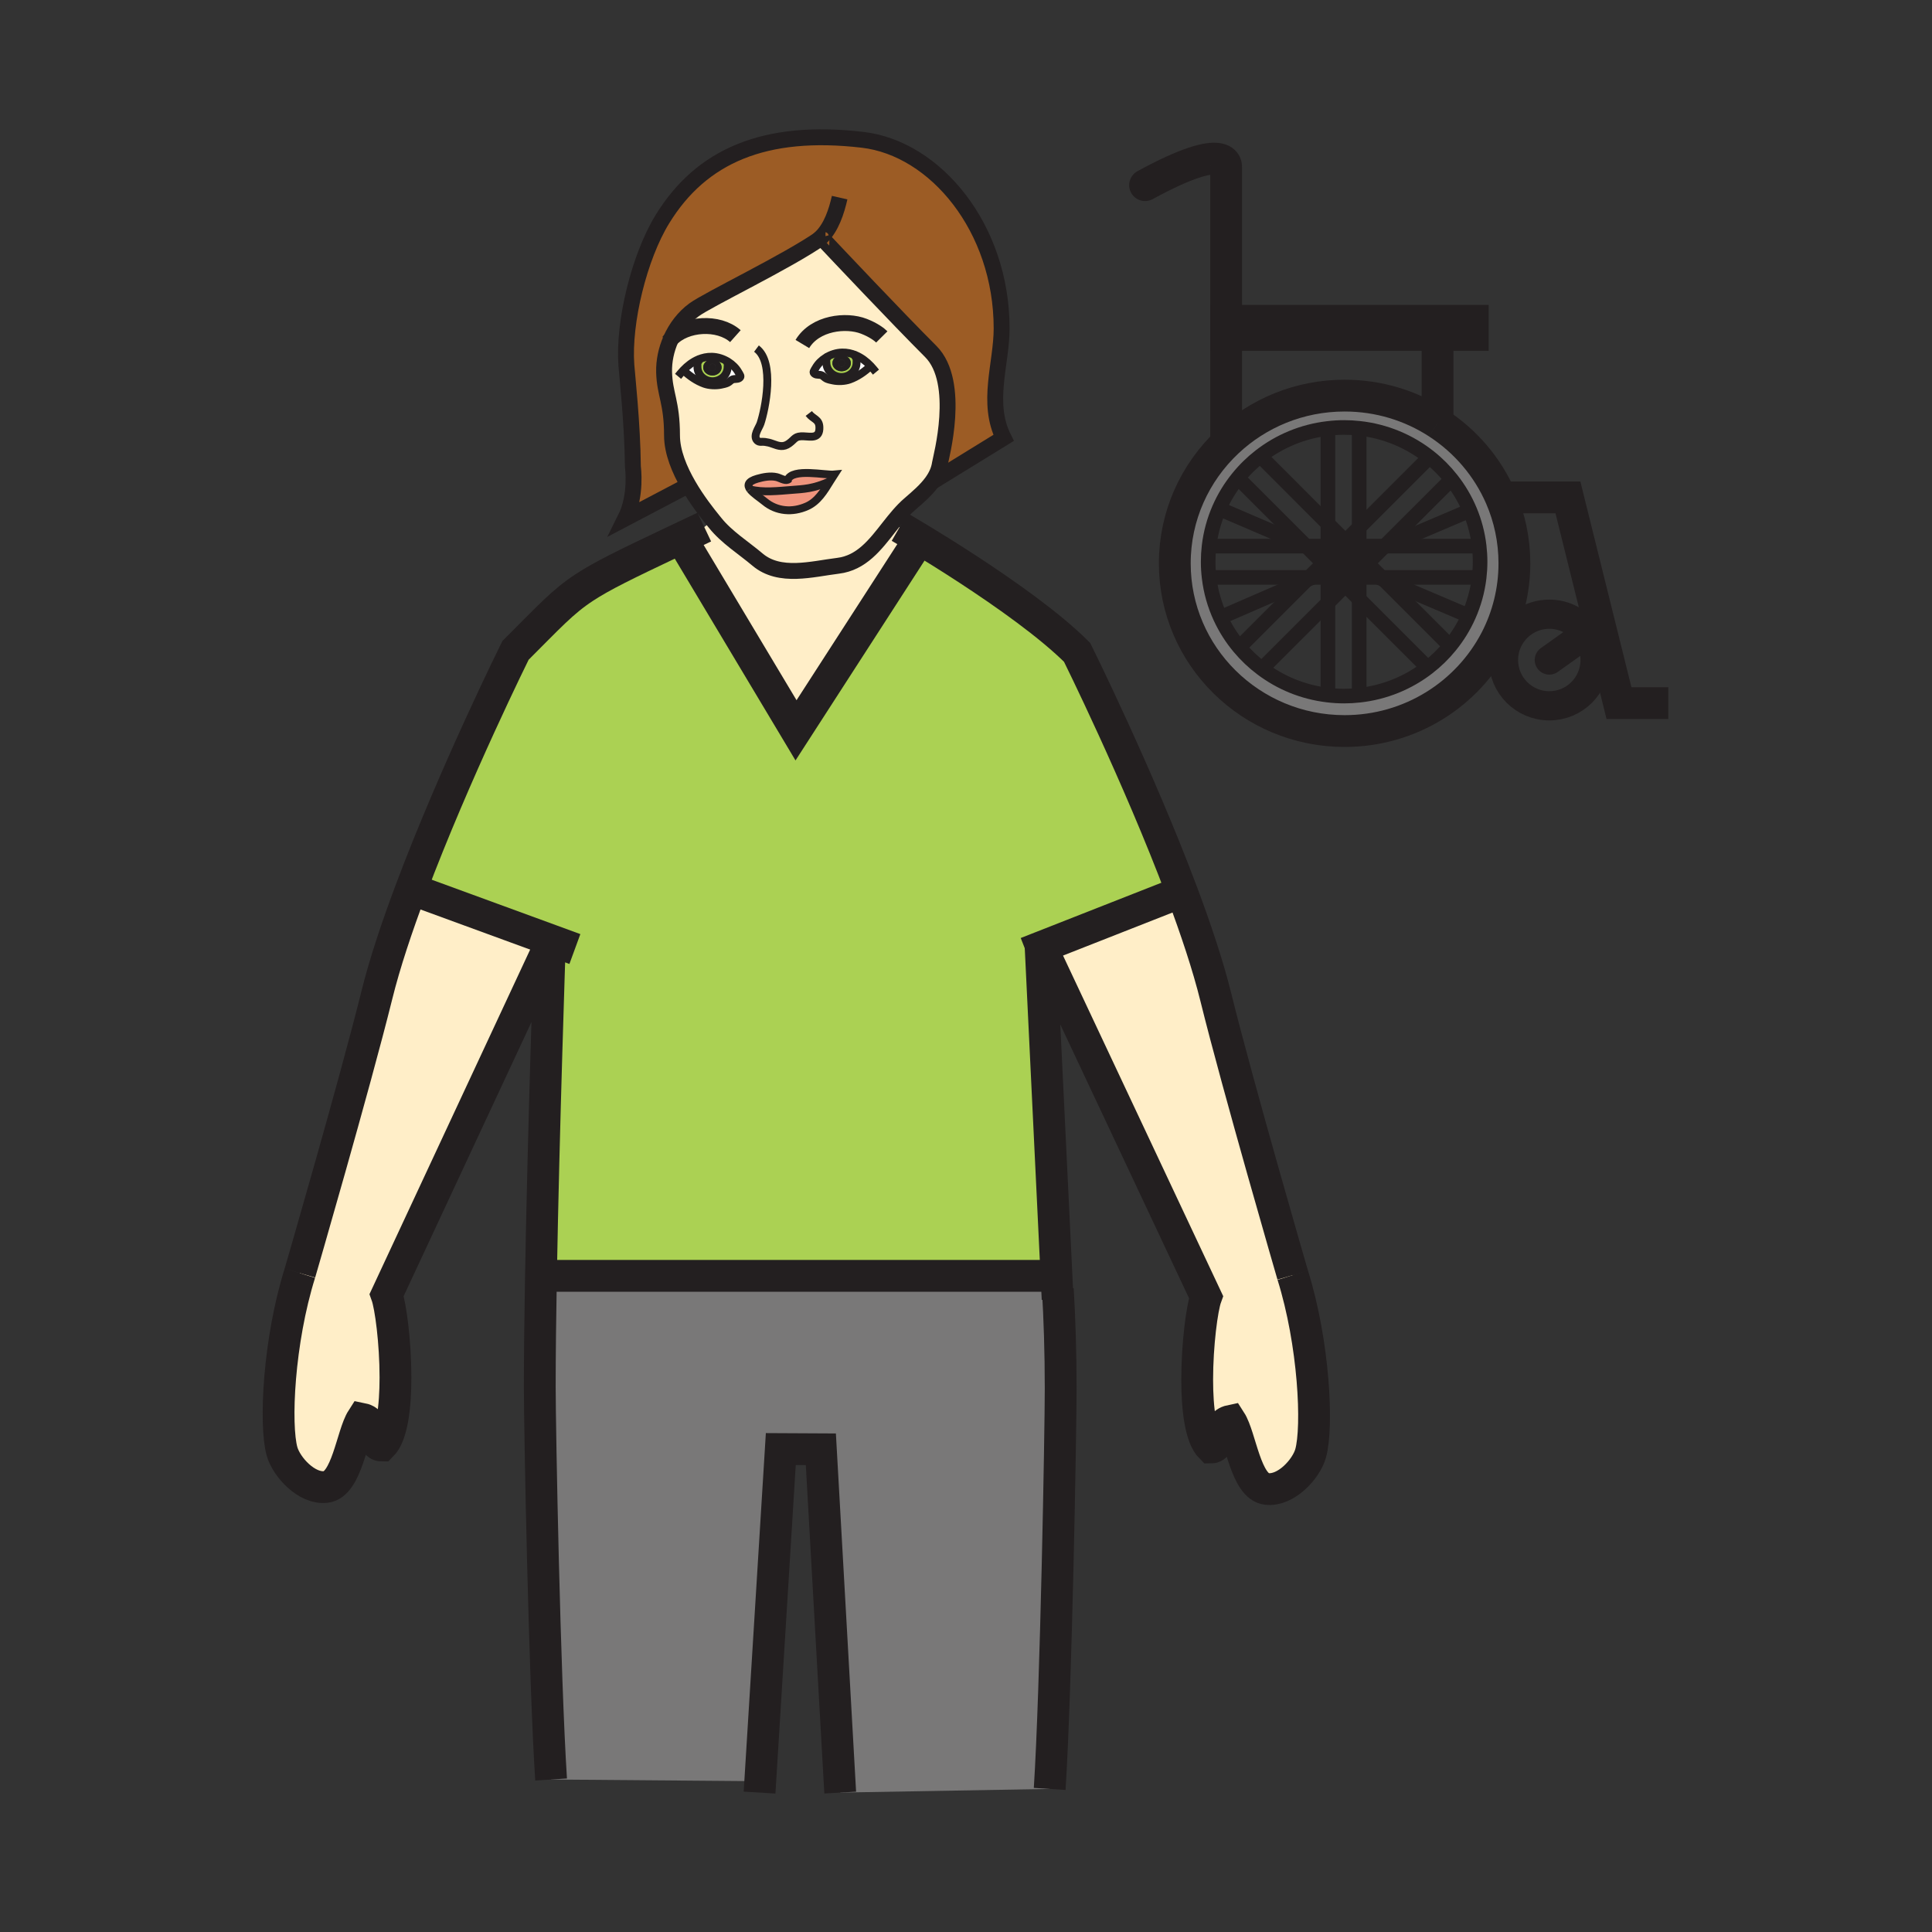 <?xml version="1.0" encoding="iso-8859-1"?>
<!-- Generator: Adobe Illustrator 12.0.1, SVG Export Plug-In . SVG Version: 6.00 Build 51448)  -->
<!DOCTYPE svg PUBLIC "-//W3C//DTD SVG 1.1//EN" "http://www.w3.org/Graphics/SVG/1.1/DTD/svg11.dtd">
<svg  version="1.1" id="Layer_1" xmlns="http://www.w3.org/2000/svg" xmlns:xlink="http://www.w3.org/1999/xlink" width="850.394" height="850.394"
	 viewBox="0 0 850.394 850.394" style="overflow:visible;enable-background:new 0 0 850.394 850.394;" xml:space="preserve">
<rect x="0" y="0" width="850.394" height="850.394" fill="#333333" stroke="none"/>
<g id="XMLID_1_">
	<g>
		<path style="fill:#FFEEC8;" d="M530.85,570.89l-72.46-154.07l60.551-23.8l1.26-0.48c6.16,16.41,11.53,32.51,14.97,46.42
			c9.76,39.51,33.84,122.31,33.84,122.31c9.38,29.91,11.16,66.771,7.88,78.44c-1.93,6.91-10.85,16.66-19.29,15.67
			c-9.319-1.01-11.46-22.979-15.97-29.979c-7.05,1.47-3.43,11.75-8.64,11.75c-4.521-4.5-6.03-16.91-6.03-29.9
			C526.96,591.91,529.07,575.77,530.85,570.89z"/>
		<path style="fill:#ABD153;" d="M242.75,413.96l-61.8-22.61c19.19-51.09,45.95-105.07,45.95-105.07
			c14.94-14.93,20.7-21.38,30.23-27.65c7.89-5.2,18.38-10.28,38.8-19.97l5.11,0.34l49.34,82.46l53.01-82.1l1.46-2.1
			c5.46,3.31,12.99,7.96,21.26,13.37c16.54,10.81,36.069,24.6,48,36.53c0,0,26.89,54.2,46.09,105.38l-1.26,0.48l-60.551,23.8
			L458,416l0.05,0.95l6.97,144.47l-3.239,0.16H242.24l-4.13-0.061C239.28,495.69,242,416,242,416L242.75,413.96z"/>
		<path style="fill:#FFEEC8;" d="M383.25,161.09c-1.9-2-4.11-3.68-6.58-4.73c-1.85-0.8-3.86-1.24-6-1.19
			c-2.46,0.05-4.97,0.85-7.11,2.2c-1.9,1.16-3.51,2.75-4.56,4.61c-0.63,1.13-1.48,1.91-0.36,2.6c0.94,0.6,2.09,0.17,3.1,0.64
			c0.68,0.32,1.3,1.1,2.03,1.44c0.87,0.4,2.02,0.64,2.96,0.82c2.22,0.46,5.13,0.33,7.24-0.42c3.49-1.25,6.52-3.41,9.14-5.84
			L383.25,161.09z M303.02,213.61c-3.91-6.74-7.23-14.61-7.23-21.96c0-14.64-3.23-18.13-3.48-27.85c-0.12-4.9,0.95-9.93,2.98-14.5
			c2.28-5.12,5.76-9.68,10.14-12.89c6.39-4.7,41.19-21.29,56.05-31.71c0.21,0.46,0.57,0.77,1.06,0.91
			c5.38,5.71,32.48,34.44,47.14,49.09c13.64,13.65,4.35,47.15,4.06,49.21c-0.43,3.06-1.72,5.76-3.5,8.22
			c-2.65,3.68-6.4,6.84-9.95,9.91c-3.28,2.84-6.11,6.37-8.91,9.92c-6.15,7.83-12.16,15.82-22.54,17.08
			c-11.35,1.39-25.64,5.53-35.4-2.72c-6.06-5.14-13.67-9.88-18.66-16.17c-0.25-0.31-0.57-0.7-0.96-1.18
			C311.53,226.13,306.97,220.44,303.02,213.61z M300.77,162.96l0.15,0.13c2.62,2.42,5.64,4.58,9.13,5.83
			c2.12,0.75,5.03,0.88,7.24,0.43c0.94-0.2,2.1-0.42,2.96-0.83c0.74-0.33,1.35-1.11,2.03-1.43c1.02-0.48,2.17-0.06,3.11-0.65
			c1.11-0.68,0.26-1.47-0.36-2.6c-1.05-1.85-2.66-3.44-4.55-4.61c-2.15-1.34-4.66-2.14-7.13-2.2c-2.14-0.05-4.14,0.39-6,1.19
			C304.88,159.27,302.67,160.96,300.77,162.96z M367.22,208.88c-3.87,0.39-18.41-2.96-20.51,2.3c-1.3,0.53-3.42-0.85-4.87-1.18
			c-2.72-0.63-5.88-0.03-8.52,0.73c-4.25,1.23-4.46,2.91-3.12,4.68h0.01c1.38,1.82,4.42,3.74,6.38,5.36
			c5.29,4.37,12.17,4.93,18.59,2.09c4.73-2.09,7.52-6.69,10.18-11.03C365.99,210.82,366.6,209.83,367.22,208.88z"/>
		<path style="fill:#231F20;" d="M584.16,246.24c0.09-0.58,0.26-1.13,0.5-1.65c1.149-2.46,3.84-4.19,6.97-4.19
			c2.86,0,5.351,1.44,6.63,3.56c0.24,0.39,0.44,0.81,0.59,1.24c0.23,0.66,0.351,1.35,0.351,2.07c0,3.8-3.391,6.88-7.57,6.88
			c-2.7,0-5.07-1.29-6.399-3.23c-0.131-0.18-0.25-0.36-0.341-0.55c0,0-0.01,0-0.01-0.01c-0.52-0.93-0.81-1.98-0.81-3.09
			C584.07,246.92,584.1,246.57,584.16,246.24z"/>
		<path style="fill:#797878;" d="M660.58,218.93c3.86,8.91,6,18.72,6,29.03c0,12.1-2.95,23.52-8.17,33.61
			c-12.391,23.87-37.55,40.21-66.57,40.21c-41.28,0-74.74-33.06-74.74-73.82c0-21.02,8.9-39.99,23.17-53.44
			c13.421-12.63,31.57-20.39,51.57-20.39c15.101,0,29.16,4.43,40.91,12.04v0.01C645,194.1,654.75,205.48,660.58,218.93z
			 M598.26,306.02c11.3-1.22,21.65-5.56,30.16-12.12c3.65-2.81,6.96-6.03,9.85-9.59c3.28-4.02,6.04-8.48,8.16-13.26
			c2.351-5.26,3.94-10.93,4.641-16.86c0.27-2.27,0.41-4.58,0.41-6.92s-0.141-4.64-0.41-6.91c-0.641-5.48-2.04-10.73-4.101-15.64
			c-2.069-4.96-4.81-9.57-8.1-13.74c-2.84-3.61-6.09-6.88-9.7-9.75c-8.65-6.88-19.28-11.45-30.91-12.7
			c-2.17-0.25-4.38-0.37-6.62-0.37c-2.42,0-4.8,0.14-7.14,0.43c-11.16,1.3-21.37,5.64-29.78,12.16c-3.64,2.82-6.95,6.05-9.83,9.63
			c-3.34,4.11-6.13,8.67-8.26,13.57c-2.24,5.15-3.76,10.67-4.439,16.45c-0.261,2.25-0.4,4.55-0.4,6.87c0,2.33,0.14,4.62,0.41,6.88
			c0.72,6.22,2.43,12.14,4.96,17.62c2.189,4.75,5,9.16,8.33,13.14c2.95,3.52,6.3,6.7,9.979,9.45c8.21,6.18,18.08,10.29,28.84,11.58
			c2.4,0.3,4.851,0.45,7.33,0.45C593.88,306.39,596.09,306.27,598.26,306.02z"/>
		<path style="fill:#FFFFFF;" d="M306.99,161.47c0,3.5,2.98,6.34,6.65,6.34s6.64-2.84,6.64-6.34c0-0.98,0.26-0.89-0.14-1.7
			l0.34-0.54c1.89,1.17,3.5,2.76,4.55,4.61c0.62,1.13,1.47,1.92,0.36,2.6c-0.94,0.59-2.09,0.17-3.11,0.65
			c-0.68,0.32-1.29,1.1-2.03,1.43c-0.86,0.41-2.02,0.63-2.96,0.83c-2.21,0.45-5.12,0.32-7.24-0.43c-3.49-1.25-6.51-3.41-9.13-5.83
			l-0.15-0.13c1.9-2,4.11-3.69,6.58-4.74l0.23,0.58C306.86,159.81,306.99,160.15,306.99,161.47z"/>
		<path style="fill:#797878;" d="M465.31,567.41l0.301-0.01c0.76,12.84,1.26,27.529,1.26,43.859c0,18.311-2,132.08-4.84,176.16
			l-92.2,1.61l-8.52-151.11l-17.63-0.09l-9.05,146.33L332,784l-89.43-0.73c-2.91-45.109-4.98-154.189-4.98-172.84
			c0-14,0.2-30.939,0.52-48.91l4.13,0.061h219.54l3.239-0.16L465.31,567.41z"/>
		<path style="fill:#9C5C25;" d="M295.29,149.3c-2.03,4.57-3.1,9.6-2.98,14.5c0.25,9.72,3.48,13.21,3.48,27.85
			c0,7.35,3.32,15.22,7.23,21.96l-27.75,14.58c5.07-10.14,3.31-22.67,3.31-22.67c-0.2-19.27-2.55-40.3-2.88-44.85
			c-1.36-18.89,5.66-47.59,15.85-64.18c17.14-27.94,45.09-39.98,88.14-34.95c31.96,3.72,61.19,38.69,61.19,83.02
			c0,15.53-6.899,32.69,0.86,48.18l-31.5,19.39c1.78-2.46,3.07-5.16,3.5-8.22c0.29-2.06,9.58-35.56-4.06-49.21
			c-14.66-14.65-41.76-43.38-47.14-49.09c-0.61-0.65-0.94-1-0.94-1c-0.04,0.03-0.08,0.06-0.12,0.09
			c-14.86,10.42-49.66,27.01-56.05,31.71C301.05,139.62,297.57,144.18,295.29,149.3z"/>
		<path style="fill:#FFEEC8;" d="M404.85,237.26l-1.46,2.1l-53.01,82.1L301.04,239l-5.11-0.34c4.24-2.01,8.91-4.21,14.07-6.66
			l3.82-3.03c0.39,0.48,0.71,0.87,0.96,1.18c4.99,6.29,12.6,11.03,18.66,16.17c9.76,8.25,24.05,4.11,35.4,2.72
			c10.38-1.26,16.39-9.25,22.54-17.08L396,232C396,232,399.39,233.96,404.85,237.26z"/>
		<path style="fill:#FFFFFF;" d="M383.25,161.09l-0.14,0.13c-2.62,2.43-5.65,4.59-9.14,5.84c-2.11,0.75-5.02,0.88-7.24,0.42
			c-0.94-0.18-2.09-0.42-2.96-0.82c-0.73-0.34-1.35-1.12-2.03-1.44c-1.01-0.47-2.16-0.04-3.1-0.64c-1.12-0.69-0.27-1.47,0.36-2.6
			c1.05-1.86,2.66-3.45,4.56-4.61l0.33,0.53c-0.41,0.82-0.15,0.73-0.15,1.71c0,3.5,2.98,6.34,6.65,6.34s6.64-2.84,6.64-6.34
			c0-1.32,0.13-1.66-0.59-2.67l0.23-0.58C379.14,157.41,381.35,159.09,383.25,161.09z"/>
		<path style="fill:#ABD150;" d="M376.44,156.94c0.72,1.01,0.59,1.35,0.59,2.67c0,3.5-2.97,6.34-6.64,6.34s-6.65-2.84-6.65-6.34
			c0-0.98-0.26-0.89,0.15-1.71l-0.33-0.53c2.14-1.35,4.65-2.15,7.11-2.2c2.14-0.05,4.15,0.39,6,1.19L376.44,156.94z M374.5,159.85
			c0-1.97-1.81-3.56-4.05-3.56c-2.24,0-4.05,1.59-4.05,3.56c0,1.97,1.81,3.56,4.05,3.56C372.69,163.41,374.5,161.82,374.5,159.85z"
			/>
		<path style="fill:#231F20;" d="M370.45,156.29c2.24,0,4.05,1.59,4.05,3.56c0,1.97-1.81,3.56-4.05,3.56
			c-2.24,0-4.05-1.59-4.05-3.56C366.4,157.88,368.21,156.29,370.45,156.29z M371.91,159.85c0-0.88-0.65-1.58-1.46-1.58
			c-0.8,0-1.45,0.7-1.45,1.58c0,0.87,0.65,1.58,1.45,1.58C371.26,161.43,371.91,160.72,371.91,159.85z"/>
		<path style="fill:#231F20;" d="M370.45,158.27c0.81,0,1.46,0.7,1.46,1.58c0,0.87-0.65,1.58-1.46,1.58c-0.8,0-1.45-0.71-1.45-1.58
			C369,158.97,369.65,158.27,370.45,158.27z"/>
		<path style="fill:#EF947D;" d="M346.71,211.18c2.1-5.26,16.64-1.91,20.51-2.3c-0.62,0.95-1.23,1.94-1.86,2.95
			c-7.42,3.36-11.72,3.4-16.98,3.82c-5.23,0.41-12.96,1.28-18.17-0.24h-0.01c-1.34-1.77-1.13-3.45,3.12-4.68
			c2.64-0.76,5.8-1.36,8.52-0.73C343.29,210.33,345.41,211.71,346.71,211.18z"/>
		<path style="fill:#EF947D;" d="M365.36,211.83c-2.66,4.34-5.45,8.94-10.18,11.03c-6.42,2.84-13.3,2.28-18.59-2.09
			c-1.96-1.62-5-3.54-6.38-5.36c5.21,1.52,12.94,0.65,18.17,0.24C353.64,215.23,357.94,215.19,365.36,211.83z"/>
		<path style="fill:#ABD150;" d="M320.48,159.23l-0.34,0.54c0.4,0.81,0.14,0.72,0.14,1.7c0,3.5-2.97,6.34-6.64,6.34
			s-6.65-2.84-6.65-6.34c0-1.32-0.13-1.66,0.59-2.67l-0.23-0.58c1.86-0.8,3.86-1.24,6-1.19
			C315.82,157.09,318.33,157.89,320.48,159.23z M317.62,161.71c0-1.97-1.81-3.56-4.04-3.56c-2.24,0-4.05,1.59-4.05,3.56
			c0,1.97,1.81,3.56,4.05,3.56C315.81,165.27,317.62,163.68,317.62,161.71z"/>
		<path style="fill:#231F20;" d="M313.58,158.15c2.23,0,4.04,1.59,4.04,3.56c0,1.97-1.81,3.56-4.04,3.56
			c-2.24,0-4.05-1.59-4.05-3.56C309.53,159.74,311.34,158.15,313.58,158.15z M315.03,161.71c0-0.87-0.65-1.58-1.45-1.58
			c-0.81,0-1.45,0.71-1.45,1.58s0.64,1.58,1.45,1.58C314.38,163.29,315.03,162.58,315.03,161.71z"/>
		<path style="fill:#231F20;" d="M313.58,160.13c0.8,0,1.45,0.71,1.45,1.58s-0.65,1.58-1.45,1.58c-0.81,0-1.45-0.71-1.45-1.58
			S312.77,160.13,313.58,160.13z"/>
		<path style="fill:#FFEEC8;" d="M242.75,413.96L242,416l-71.81,154c1.78,4.88,3.88,20.99,3.88,36.3c0,13.021-1.52,25.46-6.04,29.97
			c-5.18,0-1.58-10.31-8.66-11.739c-4.49,6.989-6.63,28.95-15.95,29.979c-8.41,1-17.35-8.79-19.28-15.66
			c-3.28-11.699-1.52-48.54,7.86-78.47c0,0,24.08-82.8,33.86-122.3c3.46-13.99,8.88-30.21,15.09-46.73L242.75,413.96z"/>
	</g>
	<g>
		<path style="fill:none;stroke:#231F20;stroke-width:14;" d="M132,560.38c0,0,24.08-82.8,33.86-122.3
			c3.46-13.99,8.88-30.21,15.09-46.73c19.19-51.09,45.95-105.07,45.95-105.07c14.94-14.93,20.7-21.38,30.23-27.65
			c7.89-5.2,18.38-10.28,38.8-19.97c4.24-2.01,8.91-4.21,14.07-6.66"/>
		<path style="fill:none;stroke:#231F20;stroke-width:14;" d="M242.57,783.27c-2.91-45.109-4.98-154.189-4.98-172.84
			c0-14,0.2-30.939,0.52-48.91C239.28,495.69,242,416,242,416l-71.81,154c1.78,4.88,3.88,20.99,3.88,36.3
			c0,13.021-1.52,25.46-6.04,29.97c-5.18,0-1.58-10.31-8.66-11.739c-4.49,6.989-6.63,28.95-15.95,29.979
			c-8.41,1-17.35-8.79-19.28-15.66c-3.28-11.699-1.52-48.54,7.86-78.47"/>
		<path style="fill:none;stroke:#231F20;stroke-width:14;" d="M569.01,561.27c0,0-24.08-82.8-33.84-122.31
			c-3.439-13.91-8.81-30.01-14.97-46.42c-19.2-51.18-46.09-105.38-46.09-105.38c-11.931-11.93-31.46-25.72-48-36.53
			c-8.271-5.41-15.8-10.06-21.26-13.37c-5.46-3.3-8.85-5.26-8.85-5.26"/>
		<path style="fill:none;stroke:#231F20;stroke-width:14;" d="M465.52,571.83l-0.21-4.42l-0.29-5.99l-6.97-144.47L458,416l0.39,0.82
			l72.46,154.07c-1.779,4.88-3.89,21.021-3.89,36.36c0,12.99,1.51,25.4,6.03,29.9c5.21,0,1.59-10.28,8.64-11.75
			c4.51,7,6.65,28.97,15.97,29.979c8.44,0.99,17.36-8.76,19.29-15.67c3.28-11.67,1.5-48.53-7.88-78.44"/>
		<path style="fill:none;stroke:#231F20;stroke-width:14;" d="M462.03,787.42c2.84-44.08,4.84-157.85,4.84-176.16
			c0-16.33-0.5-31.02-1.26-43.859"/>
		<polyline style="fill:none;stroke:#231F20;stroke-width:14;" points="369.83,789.03 361.31,637.92 343.68,637.83 334.63,784.16 
			334.33,789.03 		"/>
		<line style="fill:none;stroke:#231F20;stroke-width:14;" x1="242.24" y1="561.58" x2="461.78" y2="561.58"/>
		<polyline style="fill:none;stroke:#231F20;stroke-width:14;" points="180.95,391.35 242.75,413.96 253.04,417.73 		"/>
		<polyline style="fill:none;stroke:#231F20;stroke-width:14;" points="518.94,393.02 458.39,416.82 458.05,416.95 451.85,419.39 		
			"/>
		<polyline style="fill:none;stroke:#231F20;stroke-width:14;" points="301.04,239 350.38,321.46 403.39,239.36 		"/>
		<path style="fill:none;stroke:#231F20;stroke-width:14;" d="M632.75,186.18c12.25,7.92,22,19.3,27.83,32.75
			c3.86,8.91,6,18.72,6,29.03c0,12.1-2.95,23.52-8.17,33.61c-12.391,23.87-37.55,40.21-66.57,40.21
			c-41.28,0-74.74-33.06-74.74-73.82c0-21.02,8.9-39.99,23.17-53.44c13.421-12.63,31.57-20.39,51.57-20.39
			c15.101,0,29.16,4.43,40.91,12.04"/>
		<path style="fill:none;stroke:#231F20;stroke-width:6.43;" d="M651.07,240.36c0.27,2.27,0.41,4.57,0.41,6.91
			s-0.141,4.65-0.41,6.92c-0.7,5.93-2.29,11.6-4.641,16.86c-2.12,4.78-4.88,9.24-8.16,13.26c-2.89,3.56-6.199,6.78-9.85,9.59
			c-8.51,6.56-18.86,10.9-30.16,12.12c-2.17,0.25-4.38,0.37-6.62,0.37c-2.479,0-4.93-0.15-7.33-0.45
			c-10.76-1.29-20.63-5.4-28.84-11.58c-3.68-2.75-7.029-5.93-9.979-9.45c-3.33-3.98-6.141-8.39-8.33-13.14
			c-2.53-5.48-4.24-11.4-4.96-17.62c-0.271-2.26-0.41-4.55-0.41-6.88c0-2.32,0.14-4.62,0.4-6.87c0.68-5.78,2.199-11.3,4.439-16.45
			c2.13-4.9,4.92-9.46,8.26-13.57c2.88-3.58,6.19-6.81,9.83-9.63c8.41-6.52,18.62-10.86,29.78-12.16c2.34-0.29,4.72-0.43,7.14-0.43
			c2.24,0,4.45,0.12,6.62,0.37c11.63,1.25,22.26,5.82,30.91,12.7c3.61,2.87,6.86,6.14,9.7,9.75c3.29,4.17,6.03,8.78,8.1,13.74
			C649.03,229.63,650.43,234.88,651.07,240.36z"/>
		<polyline style="fill:none;stroke:#231F20;stroke-width:6.43;" points="531.57,240.4 532.19,240.4 574.92,240.4 575.02,240.4 
			584.5,240.4 590,240.4 591.63,240.4 594.36,240.4 598.26,240.4 609.44,240.4 610.13,240.4 650.72,240.4 		"/>
		<polyline style="fill:none;stroke:#231F20;stroke-width:6.43;" points="531.57,254.15 532.2,254.15 576.25,254.15 
			577.78,254.15 584.5,254.15 588.66,254.15 591.63,254.15 595.69,254.15 598.26,254.15 606.72,254.15 608.12,254.15 650.72,254.15 
					"/>
		<polyline style="fill:none;stroke:#231F20;stroke-width:6.43;" points="584.5,243.72 584.5,240.4 584.5,230.54 584.5,188.59 
			584.5,188.21 		"/>
		<polyline style="fill:none;stroke:#231F20;stroke-width:6.43;" points="584.5,304.25 584.5,265.34 584.5,254.15 584.5,251.97 		
			"/>
		<polyline style="fill:none;stroke:#231F20;stroke-width:6.43;" points="598.26,244.44 598.26,243.96 598.26,240.4 
			598.26,232.14 598.26,188.53 598.26,188.21 		"/>
		<polyline style="fill:none;stroke:#231F20;stroke-width:6.43;" points="598.26,307.35 598.26,306.02 598.26,263.75 
			598.26,254.15 598.26,251.58 598.26,251.28 		"/>
		<polyline style="fill:none;stroke:#231F20;stroke-width:6.43;" points="638.87,210.98 609.44,240.4 608.94,240.91 
			601.91,247.94 598.99,250.86 598.26,251.58 595.69,254.15 592.17,257.66 584.5,265.34 555.47,294.36 		"/>
		<polyline style="fill:none;stroke:#231F20;stroke-width:6.43;" points="584.5,245.9 584.16,246.24 582.46,247.94 576.25,254.15 
			575.08,255.32 545.49,284.91 		"/>
		<polyline style="fill:none;stroke:#231F20;stroke-width:6.43;" points="629.17,201.23 598.26,232.14 592.18,238.22 590,240.4 		
			"/>
		<polyline style="fill:none;stroke:#231F20;stroke-width:6.43;" points="588.66,254.15 592.17,257.66 598.26,263.75 
			628.41,293.89 		"/>
		<polyline style="fill:none;stroke:#231F20;stroke-width:6.43;" points="544.89,210.38 574.84,240.33 574.92,240.4 
			582.46,247.94 584.88,250.36 		"/>
		<polyline style="fill:none;stroke:#231F20;stroke-width:6.43;" points="599.51,245.54 601.91,247.94 608.12,254.15 
			609.15,255.19 638.27,284.31 		"/>
		<polyline style="fill:none;stroke:#231F20;stroke-width:6.43;" points="554.73,200.76 584.5,230.54 592.18,238.22 594.36,240.4 
					"/>
		<polyline style="fill:none;stroke:#231F20;stroke-width:6.43;" points="598.99,250.86 606.72,254.15 609.15,255.19 
			646.43,271.05 		"/>
		<polyline style="fill:none;stroke:#231F20;stroke-width:6.43;" points="536.64,223.95 574.84,240.33 575.02,240.4 
			584.51,244.47 		"/>
		<polyline style="fill:none;stroke:#231F20;stroke-width:6.43;" points="585.23,250.92 577.78,254.15 575.08,255.32 
			537.16,271.77 		"/>
		<polyline style="fill:none;stroke:#231F20;stroke-width:6.43;" points="646.96,224.72 610.13,240.4 608.94,240.91 598.85,245.2 
					"/>
		<path style="fill:none;stroke:#231F20;stroke-width:6.43;" d="M598.85,245.2c0.23,0.66,0.351,1.35,0.351,2.07
			c0,3.8-3.391,6.88-7.57,6.88c-2.7,0-5.07-1.29-6.399-3.23c-0.131-0.18-0.25-0.36-0.341-0.55c0,0-0.01,0-0.01-0.01
			c-0.52-0.93-0.81-1.98-0.81-3.09c0-0.35,0.029-0.7,0.09-1.03c0.09-0.58,0.26-1.13,0.5-1.65c1.149-2.46,3.84-4.19,6.97-4.19
			c2.86,0,5.351,1.44,6.63,3.56C598.5,244.35,598.7,244.77,598.85,245.2z"/>
		<path style="fill:none;stroke:#231F20;stroke-width:14;stroke-linecap:round;stroke-linejoin:round;" d="M539.69,141.21V73.75
			c0,0,1.939-12.8-35.671,7.75"/>
		
			<line style="fill:none;stroke:#231F20;stroke-width:14;stroke-linecap:round;stroke-linejoin:round;" x1="539.69" y1="193.08" x2="539.69" y2="147.42"/>
		<polyline style="fill:none;stroke:#231F20;stroke-width:14;" points="660.57,218.93 660.58,218.93 690.14,218.93 704.01,274.8 
			712.62,309.49 734.33,309.49 		"/>
		<polygon style="fill:none;stroke:#231F20;stroke-width:14;" points="539.69,141.21 648.26,141.21 648.26,147.42 632.75,147.42 
			539.69,147.42 		"/>
		<polyline style="fill:none;stroke:#231F20;stroke-width:14;" points="632.75,147.42 632.75,186.17 632.75,186.18 		"/>
		<path style="fill:none;stroke:#231F20;stroke-width:12.86;" d="M698.36,278.82c2.359,3.29,3.739,7.33,3.739,11.69
			c0,11.14-9.02,20.16-20.149,20.16c-11.141,0-20.17-9.02-20.17-20.16c0-2.79,0.56-5.44,1.59-7.85
			c3.06-7.23,10.229-12.31,18.58-12.31C688.72,270.35,694.71,273.69,698.36,278.82z"/>
		<polyline style="fill:none;stroke:#231F20;stroke-width:12.86;stroke-linecap:round;stroke-linejoin:round;" points="
			681.95,290.51 698.36,278.82 704.01,274.8 		"/>
		<path style="fill:none;stroke:#231F20;stroke-width:7;" d="M353.17,151.42c5.62-9.36,19.29-10.85,27.1-7.8
			c4.2,1.64,6.76,3.57,7.86,4.68"/>
		<path style="fill:none;stroke:#231F20;stroke-width:7;" d="M323.69,147.96c-7.45-6.63-21.97-5.61-28.4,1.34
			c-0.34,0.36-0.65,0.73-0.94,1.12"/>
		<path style="fill:none;stroke:#231F20;stroke-width:3.471;" d="M332.97,153.44c8.16,6.11,3.84,26.78,1.78,32.94
			c-0.65,1.96-3.46,5.45-1.48,7.49c0.95,0.98,2.18,0.45,3.38,0.64c1.25,0.19,1.99,0.32,3.41,0.84c2.77,1.03,4.78,1.66,7.26-0.16
			c2.7-1.95,2.5-3.33,6.47-3.14c3.35,0.16,7.05,1.1,6.88-4.04c-0.11-3.55-2.78-3.5-4.68-6.01"/>
		<path style="fill:none;stroke:#231F20;stroke-width:3.471;" d="M330.2,215.41c-1.34-1.77-1.13-3.45,3.12-4.68
			c2.64-0.76,5.8-1.36,8.52-0.73c1.45,0.33,3.57,1.71,4.87,1.18c0.22-0.09,0.41-0.23,0.58-0.44"/>
		<path style="fill:none;stroke:#231F20;stroke-width:3.471;" d="M346.48,212.09c0.04-0.33,0.11-0.63,0.23-0.91
			c2.1-5.26,16.64-1.91,20.51-2.3c-0.62,0.95-1.23,1.94-1.86,2.95c-2.66,4.34-5.45,8.94-10.18,11.03
			c-6.42,2.84-13.3,2.28-18.59-2.09c-1.96-1.62-5-3.54-6.38-5.36"/>
		<path style="fill:none;stroke:#231F20;stroke-width:3.471;" d="M330.2,215.41h0.01c5.21,1.52,12.94,0.65,18.17,0.24
			c5.26-0.42,9.56-0.46,16.98-3.82"/>
		<path style="fill:none;stroke:#231F20;stroke-width:7;" d="M362.54,105.61c5.38,5.71,32.48,34.44,47.14,49.09
			c13.64,13.65,4.35,47.15,4.06,49.21c-0.43,3.06-1.72,5.76-3.5,8.22c-2.65,3.68-6.4,6.84-9.95,9.91c-3.28,2.84-6.11,6.37-8.91,9.92
			c-6.15,7.83-12.16,15.82-22.54,17.08c-11.35,1.39-25.64,5.53-35.4-2.72c-6.06-5.14-13.67-9.88-18.66-16.17
			c-0.25-0.31-0.57-0.7-0.96-1.18c-2.29-2.84-6.85-8.53-10.8-15.36c-3.91-6.74-7.23-14.61-7.23-21.96c0-14.64-3.23-18.13-3.48-27.85
			c-0.12-4.9,0.95-9.93,2.98-14.5c2.28-5.12,5.76-9.68,10.14-12.89c6.39-4.7,41.19-21.29,56.05-31.71c0.04-0.03,0.08-0.06,0.12-0.09
			C361.6,104.61,361.93,104.96,362.54,105.61z"/>
		<path style="fill:none;stroke:#231F20;stroke-width:7;" d="M303.03,213.6l-0.01,0.01l-27.75,14.58
			c5.07-10.14,3.31-22.67,3.31-22.67c-0.2-19.27-2.55-40.3-2.88-44.85c-1.36-18.89,5.66-47.59,15.85-64.18
			c17.14-27.94,45.09-39.98,88.14-34.95c31.96,3.72,61.19,38.69,61.19,83.02c0,15.53-6.899,32.69,0.86,48.18l-31.5,19.39l-0.04,0.03
			"/>
		<path style="fill:none;stroke:#231F20;stroke-width:3.471;stroke-linecap:square;stroke-miterlimit:10;" d="M299.57,164.32
			c0.39-0.47,0.79-0.92,1.2-1.36c1.9-2,4.11-3.69,6.58-4.74c1.86-0.8,3.86-1.24,6-1.19c2.47,0.06,4.98,0.86,7.13,2.2
			c1.89,1.17,3.5,2.76,4.55,4.61c0.62,1.13,1.47,1.92,0.36,2.6c-0.94,0.59-2.09,0.17-3.11,0.65c-0.68,0.32-1.29,1.1-2.03,1.43
			c-0.86,0.41-2.02,0.63-2.96,0.83c-2.21,0.45-5.12,0.32-7.24-0.43c-3.49-1.25-6.51-3.41-9.13-5.83"/>
		<path style="fill:none;stroke:#231F20;stroke-width:3.471;stroke-linecap:square;stroke-miterlimit:10;" d="M320.14,159.77
			c0.4,0.81,0.14,0.72,0.14,1.7c0,3.5-2.97,6.34-6.64,6.34s-6.65-2.84-6.65-6.34c0-1.32-0.13-1.66,0.59-2.67"/>
		<path style="fill:none;stroke:#231F20;stroke-width:3.471;stroke-linecap:square;stroke-miterlimit:10;" d="M384.46,162.46
			c-0.39-0.47-0.79-0.93-1.21-1.37c-1.9-2-4.11-3.68-6.58-4.73c-1.85-0.8-3.86-1.24-6-1.19c-2.46,0.05-4.97,0.85-7.11,2.2
			c-1.9,1.16-3.51,2.75-4.56,4.61c-0.63,1.13-1.48,1.91-0.36,2.6c0.94,0.6,2.09,0.17,3.1,0.64c0.68,0.32,1.3,1.1,2.03,1.44
			c0.87,0.4,2.02,0.64,2.96,0.82c2.22,0.46,5.13,0.33,7.24-0.42c3.49-1.25,6.52-3.41,9.14-5.84"/>
		<path style="fill:none;stroke:#231F20;stroke-width:3.471;stroke-linecap:square;stroke-miterlimit:10;" d="M363.89,157.9
			c-0.41,0.82-0.15,0.73-0.15,1.71c0,3.5,2.98,6.34,6.65,6.34s6.64-2.84,6.64-6.34c0-1.32,0.13-1.66-0.59-2.67"/>
		<path style="fill:none;stroke:#231F20;stroke-width:7;" d="M363.35,105.72c-0.3,0-0.57-0.03-0.81-0.11
			c-0.49-0.14-0.85-0.45-1.06-0.91c-0.04-0.06-0.07-0.12-0.09-0.19c4.58-4.45,6.82-11.51,8.19-17.52"/>
	</g>
</g>
<rect style="fill:none;" width="850.394" height="850.394"/>
</svg>
